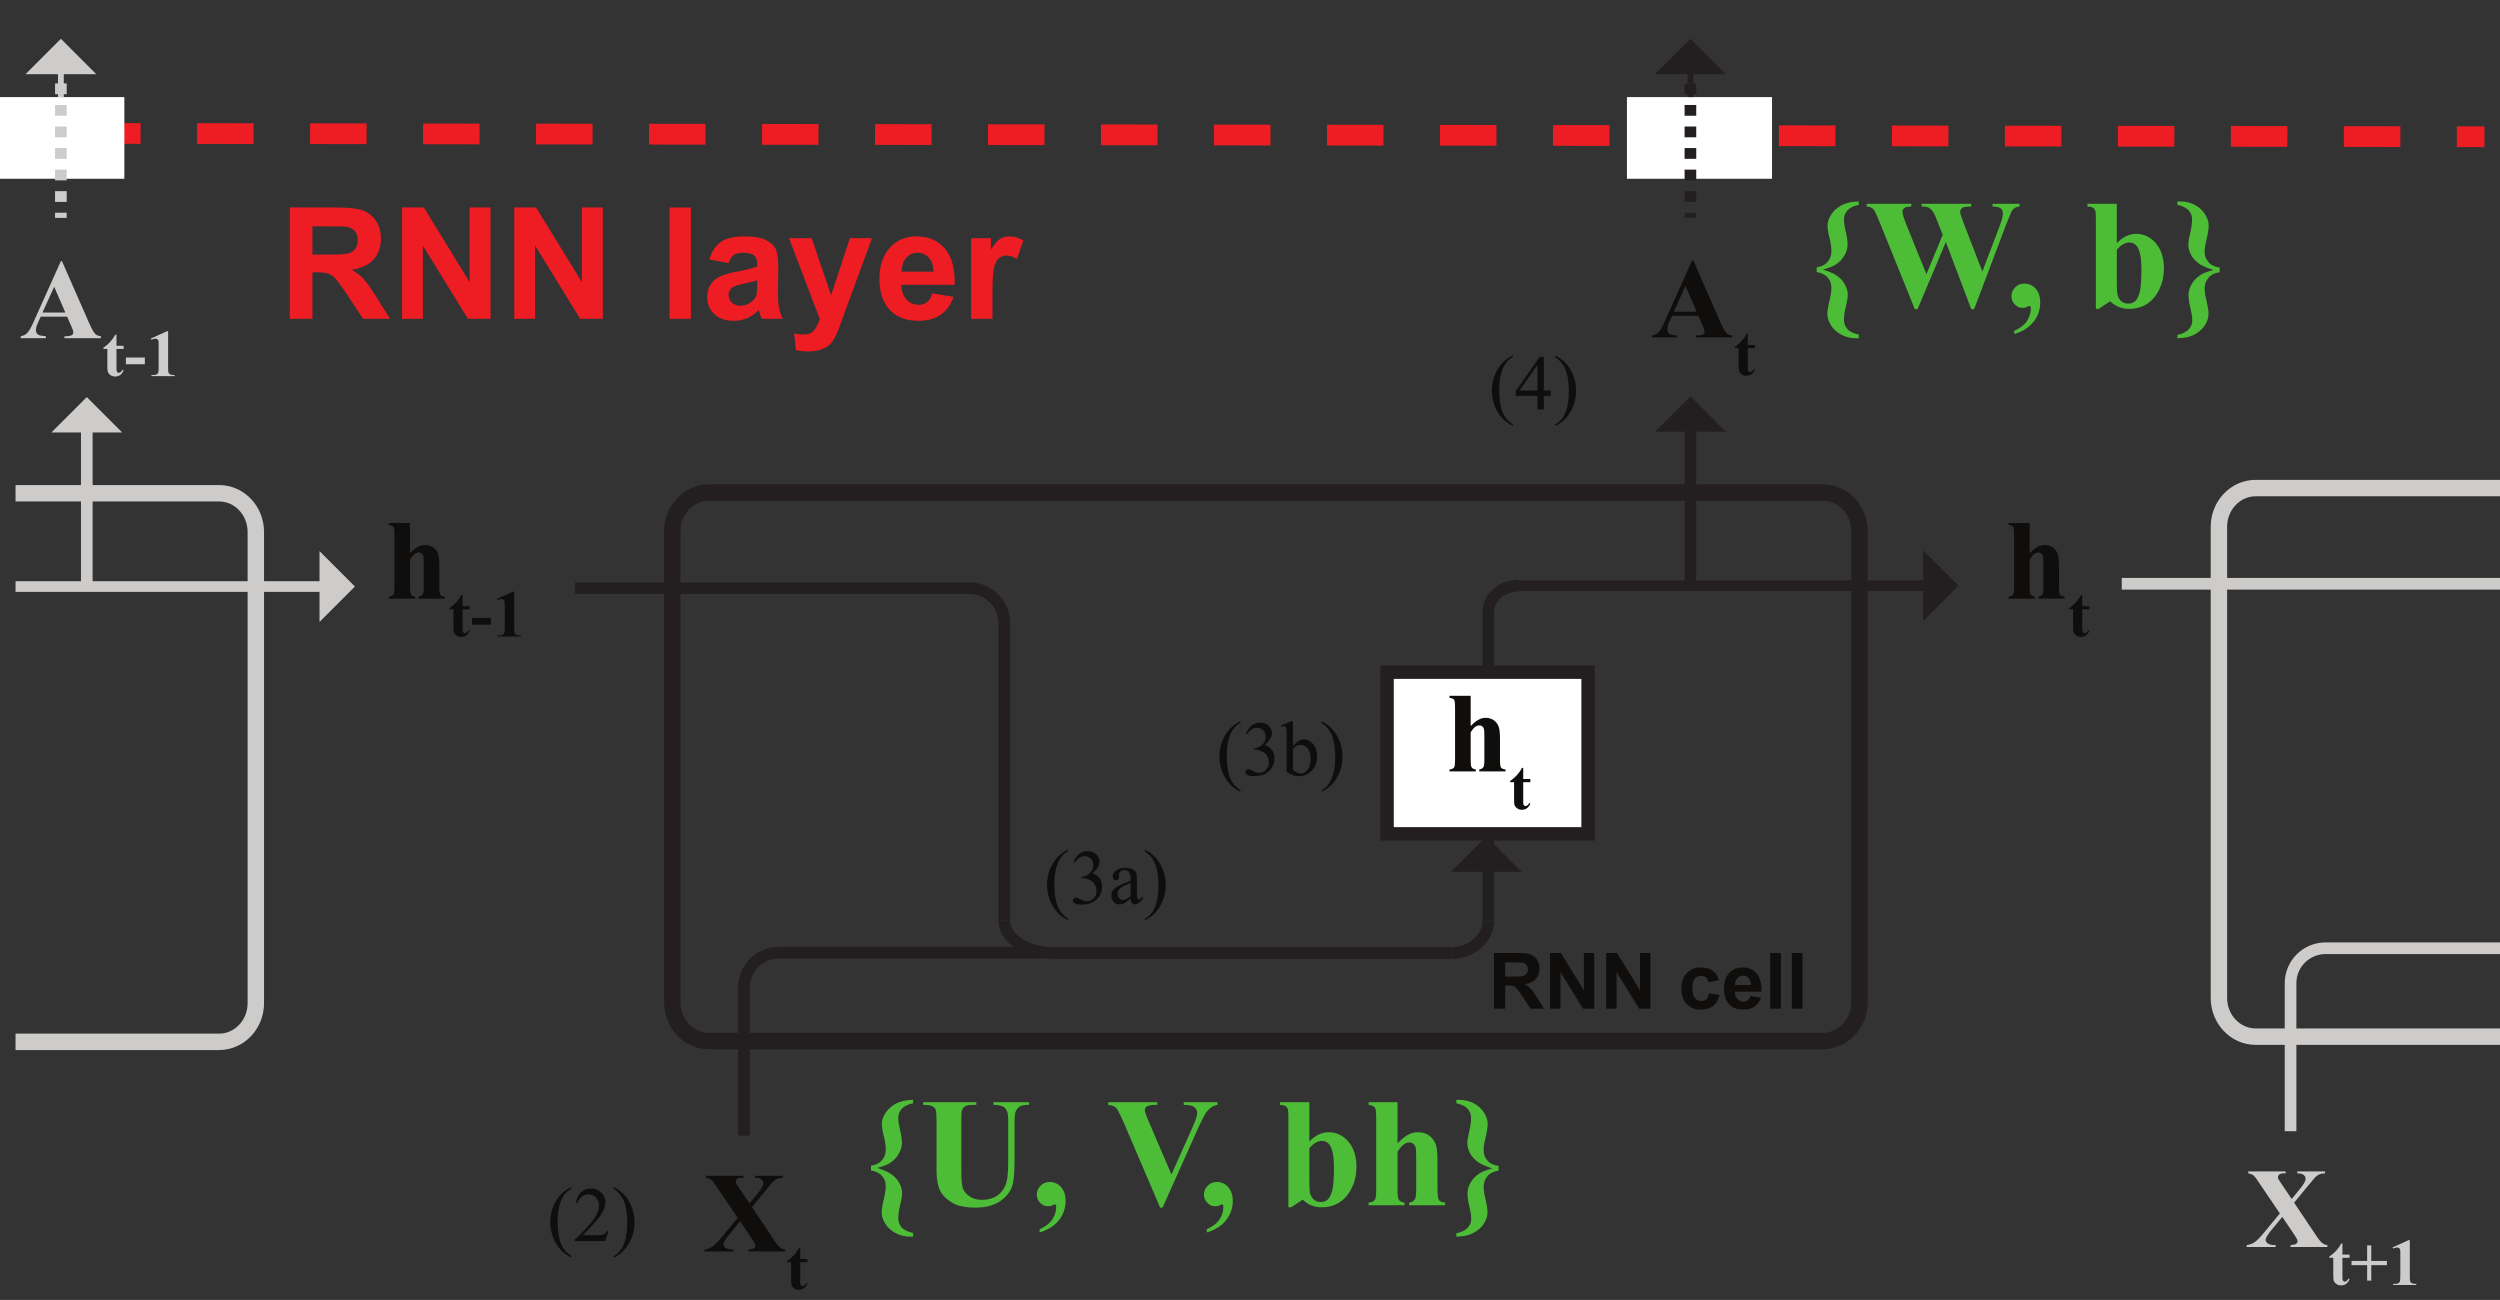 <?xml version="1.0" encoding="UTF-8"?>
<svg xmlns="http://www.w3.org/2000/svg" xmlns:xlink="http://www.w3.org/1999/xlink" width="482.5pt" height="250.89pt" viewBox="0 0 482.5 250.89" version="1.1">
<rect x="0" y="0" width="482.5" height="250.89" fill="#333333" stroke="none"/>
<defs>
<g>
<symbol overflow="visible" id="glyph0-0">
<path style="stroke:none;" d="M 14.062 0 L 14.062 -13.75 L 3.078 -13.75 L 3.078 0 Z M 3.438 -13.391 L 13.703 -13.391 L 13.703 -0.359 L 3.438 -0.359 Z M 3.438 -13.391 "/>
</symbol>
<symbol overflow="visible" id="glyph0-1">
<path style="stroke:none;" d="M 0.766 -14.594 L 0.766 -14.219 C 1.203 -14.141 1.5 -14.031 1.656 -13.844 C 1.781 -13.656 1.844 -13.172 1.844 -12.406 L 1.844 -2.172 C 1.844 -1.406 1.781 -0.953 1.672 -0.797 C 1.5 -0.547 1.188 -0.422 0.766 -0.375 L 0.766 0 L 5.859 0 L 5.859 -0.375 C 5.438 -0.438 5.141 -0.578 5.016 -0.844 C 4.906 -1.016 4.859 -1.453 4.859 -2.172 L 4.859 -7.562 C 5.172 -8.047 5.453 -8.406 5.734 -8.609 C 6 -8.797 6.297 -8.891 6.562 -8.891 C 6.75 -8.891 6.938 -8.828 7.078 -8.719 C 7.234 -8.609 7.344 -8.422 7.406 -8.234 C 7.484 -8.016 7.5 -7.484 7.5 -6.672 L 7.5 -2.172 C 7.5 -1.453 7.438 -0.984 7.297 -0.812 C 7.125 -0.578 6.859 -0.422 6.516 -0.375 L 6.516 0 L 11.594 0 L 11.594 -0.375 C 11.156 -0.422 10.875 -0.547 10.734 -0.719 C 10.578 -0.922 10.516 -1.406 10.516 -2.172 L 10.516 -6.094 C 10.516 -7.234 10.453 -8.047 10.297 -8.531 C 10.141 -9.016 9.859 -9.438 9.422 -9.812 C 8.953 -10.156 8.422 -10.344 7.781 -10.344 C 7.297 -10.344 6.812 -10.234 6.375 -9.984 C 5.922 -9.75 5.406 -9.328 4.859 -8.75 L 4.859 -14.594 Z M 0.766 -14.594 "/>
</symbol>
<symbol overflow="visible" id="glyph0-2">
<path style="stroke:none;" d="M 12.062 -11.875 C 12.797 -12.781 13.266 -13.328 13.438 -13.516 C 13.75 -13.766 14.016 -13.953 14.281 -14.062 C 14.547 -14.141 14.875 -14.219 15.297 -14.219 L 15.297 -14.594 L 9.938 -14.594 L 9.938 -14.219 C 10.391 -14.219 10.688 -14.172 10.906 -14.078 C 11.109 -13.969 11.266 -13.844 11.391 -13.688 C 11.5 -13.516 11.547 -13.328 11.547 -13.141 C 11.547 -12.734 11.156 -12.062 10.359 -11.094 L 8.859 -9.266 L 7.047 -11.969 L 6.297 -13.094 C 6.25 -13.203 6.219 -13.359 6.219 -13.516 C 6.219 -13.703 6.312 -13.875 6.469 -14.016 C 6.641 -14.141 6.938 -14.219 7.344 -14.219 L 7.703 -14.219 L 7.703 -14.594 L 0.484 -14.594 L 0.484 -14.219 C 0.812 -14.172 1.078 -14.078 1.25 -13.984 C 1.453 -13.875 1.625 -13.703 1.828 -13.469 C 1.906 -13.375 2.266 -12.875 2.859 -11.969 L 6.578 -6.484 L 3.672 -2.969 C 2.812 -1.906 2.156 -1.234 1.672 -0.906 C 1.297 -0.641 0.812 -0.469 0.172 -0.375 L 0.172 0 L 5.766 0 L 5.766 -0.375 C 5.297 -0.375 5 -0.391 4.844 -0.438 C 4.516 -0.531 4.25 -0.656 4.062 -0.844 C 3.922 -1.016 3.828 -1.203 3.828 -1.406 C 3.828 -1.719 4.156 -2.266 4.812 -3.109 L 7.047 -5.812 L 9.156 -2.688 C 9.562 -2.094 9.812 -1.672 9.922 -1.453 C 9.969 -1.359 9.984 -1.25 9.984 -1.125 C 9.984 -0.922 9.906 -0.766 9.75 -0.641 C 9.562 -0.5 9.219 -0.422 8.641 -0.375 L 8.641 0 L 15.75 0 L 15.75 -0.375 C 15.375 -0.422 15.047 -0.547 14.766 -0.766 C 14.469 -0.969 13.984 -1.578 13.328 -2.594 L 9.328 -8.562 Z M 12.062 -11.875 "/>
</symbol>
<symbol overflow="visible" id="glyph0-3">
<path style="stroke:none;" d="M 9.922 -2.328 C 10.125 -1.844 10.234 -1.578 10.25 -1.516 C 10.297 -1.391 10.312 -1.25 10.312 -1.125 C 10.312 -0.906 10.234 -0.719 10.078 -0.609 C 9.859 -0.469 9.453 -0.375 8.891 -0.375 L 8.609 -0.375 L 8.609 0 L 15.641 0 L 15.641 -0.375 C 15.203 -0.422 14.844 -0.547 14.609 -0.766 C 14.281 -1.062 13.875 -1.781 13.375 -2.922 L 8.125 -14.875 L 7.922 -14.875 L 2.703 -3.25 C 2.219 -2.141 1.797 -1.391 1.453 -1.031 C 1.125 -0.688 0.703 -0.469 0.172 -0.375 L 0.172 0 L 5.016 0 L 5.016 -0.375 C 4.266 -0.438 3.781 -0.531 3.594 -0.641 C 3.25 -0.844 3.109 -1.141 3.109 -1.547 C 3.109 -1.875 3.188 -2.266 3.391 -2.734 L 4.031 -4.156 L 9.125 -4.156 Z M 4.375 -4.953 L 6.625 -9.922 L 8.781 -4.953 Z M 4.375 -4.953 "/>
</symbol>
<symbol overflow="visible" id="glyph1-0">
<path style="stroke:none;" d="M 8.203 0 L 8.203 -8.016 L 1.797 -8.016 L 1.797 0 Z M 2 -7.812 L 7.984 -7.812 L 7.984 -0.203 L 2 -0.203 Z M 2 -7.812 "/>
</symbol>
<symbol overflow="visible" id="glyph1-1">
<path style="stroke:none;" d="M 2.547 -8.016 C 2.266 -7.5 1.953 -7.062 1.578 -6.641 C 1.203 -6.234 0.75 -5.844 0.234 -5.469 L 0.234 -5.25 L 1 -5.25 L 1 -2.078 C 1 -1.453 1.031 -1.062 1.062 -0.922 C 1.125 -0.672 1.297 -0.438 1.547 -0.234 C 1.812 -0.031 2.125 0.078 2.5 0.078 C 3.266 0.078 3.812 -0.328 4.141 -1.109 L 3.953 -1.25 C 3.719 -0.844 3.469 -0.641 3.188 -0.641 C 3.125 -0.641 3.047 -0.672 2.969 -0.734 C 2.891 -0.797 2.828 -0.875 2.812 -0.969 C 2.766 -1.062 2.766 -1.281 2.766 -1.625 L 2.766 -5.25 L 4.141 -5.25 L 4.141 -5.859 L 2.766 -5.859 L 2.766 -8.016 Z M 2.547 -8.016 "/>
</symbol>
<symbol overflow="visible" id="glyph1-2">
<path style="stroke:none;" d="M 3.969 -3.594 L 0.312 -3.594 L 0.312 -2.297 L 3.969 -2.297 Z M 3.969 -3.594 "/>
</symbol>
<symbol overflow="visible" id="glyph1-3">
<path style="stroke:none;" d="M 3.984 -8.672 L 0.844 -7.25 L 0.969 -7.031 C 1.266 -7.156 1.531 -7.234 1.75 -7.234 C 1.875 -7.234 1.984 -7.203 2.094 -7.125 C 2.188 -7.062 2.266 -6.984 2.312 -6.875 C 2.344 -6.766 2.359 -6.531 2.359 -6.125 L 2.359 -1.719 C 2.359 -1.188 2.328 -0.828 2.281 -0.688 C 2.219 -0.531 2.109 -0.422 1.969 -0.344 C 1.812 -0.25 1.547 -0.219 1.188 -0.219 L 0.969 -0.219 L 0.969 0 L 5.438 0 L 5.438 -0.219 L 5.25 -0.219 C 4.922 -0.219 4.688 -0.266 4.547 -0.359 C 4.391 -0.453 4.297 -0.562 4.25 -0.719 C 4.203 -0.859 4.188 -1.188 4.188 -1.719 L 4.188 -8.672 Z M 3.984 -8.672 "/>
</symbol>
<symbol overflow="visible" id="glyph1-4">
<path style="stroke:none;" d="M 0.25 -3.828 L 3.266 -3.828 L 3.266 -0.844 L 4.062 -0.844 L 4.062 -3.828 L 7.078 -3.828 L 7.078 -4.641 L 4.062 -4.641 L 4.062 -7.641 L 3.266 -7.641 L 3.266 -4.641 L 0.25 -4.641 Z M 0.25 -3.828 "/>
</symbol>
<symbol overflow="visible" id="glyph2-0">
<path style="stroke:none;" d="M 18.75 0 L 18.75 -18.75 L 3.75 -18.75 L 3.75 0 Z M 4.234 -18.266 L 18.266 -18.266 L 18.266 -0.484 L 4.234 -0.484 Z M 4.234 -18.266 "/>
</symbol>
<symbol overflow="visible" id="glyph2-1">
<path style="stroke:none;" d="M 6.547 0 L 6.547 -8.969 L 7.406 -8.969 C 8.438 -8.969 9.156 -8.875 9.594 -8.734 C 10.078 -8.578 10.5 -8.281 10.922 -7.828 C 11.344 -7.406 12.094 -6.359 13.234 -4.688 L 16.312 0 L 21.516 0 L 18.906 -4.203 C 17.844 -5.844 17.047 -7.016 16.438 -7.688 C 15.812 -8.344 15.062 -8.938 14.125 -9.484 C 15.984 -9.75 17.406 -10.406 18.359 -11.453 C 19.297 -12.516 19.766 -13.859 19.766 -15.453 C 19.766 -16.734 19.469 -17.844 18.844 -18.844 C 18.203 -19.828 17.375 -20.516 16.312 -20.906 C 15.297 -21.297 13.625 -21.484 11.312 -21.484 L 2.188 -21.484 L 2.188 0 Z M 6.547 -17.844 L 9.938 -17.844 C 11.672 -17.844 12.75 -17.812 13.078 -17.797 C 13.797 -17.672 14.344 -17.375 14.734 -16.922 C 15.125 -16.5 15.297 -15.906 15.297 -15.188 C 15.297 -14.516 15.156 -13.984 14.844 -13.562 C 14.578 -13.141 14.156 -12.844 13.656 -12.656 C 13.141 -12.484 11.812 -12.391 9.75 -12.391 L 6.547 -12.391 Z M 6.547 -17.844 "/>
</symbol>
<symbol overflow="visible" id="glyph2-2">
<path style="stroke:none;" d="M 6.203 0 L 6.203 -14.125 L 14.906 0 L 19.266 0 L 19.266 -21.484 L 15.234 -21.484 L 15.234 -7.078 L 6.391 -21.484 L 2.188 -21.484 L 2.188 0 Z M 6.203 0 "/>
</symbol>
<symbol overflow="visible" id="glyph2-3">
<path style="stroke:none;" d=""/>
</symbol>
<symbol overflow="visible" id="glyph2-4">
<path style="stroke:none;" d="M 6.266 0 L 6.266 -21.484 L 2.156 -21.484 L 2.156 0 Z M 6.266 0 "/>
</symbol>
<symbol overflow="visible" id="glyph2-5">
<path style="stroke:none;" d="M 6.203 -12.297 C 6.625 -12.594 7.203 -12.75 7.953 -12.75 C 9.031 -12.75 9.75 -12.562 10.141 -12.234 C 10.531 -11.906 10.734 -11.344 10.734 -10.531 L 10.734 -10.109 C 9.984 -9.812 8.672 -9.453 6.75 -9.094 C 5.312 -8.812 4.234 -8.516 3.484 -8.125 C 2.734 -7.766 2.125 -7.266 1.703 -6.562 C 1.297 -5.875 1.078 -5.094 1.078 -4.203 C 1.078 -2.875 1.531 -1.766 2.453 -0.906 C 3.391 -0.031 4.656 0.391 6.234 0.391 C 7.141 0.391 7.984 0.203 8.797 -0.125 C 9.594 -0.484 10.344 -0.984 11.047 -1.688 C 11.062 -1.594 11.125 -1.438 11.188 -1.203 C 11.344 -0.656 11.453 -0.266 11.578 0 L 15.656 0 C 15.297 -0.75 15.062 -1.438 14.938 -2.094 C 14.797 -2.734 14.734 -3.75 14.734 -5.094 L 14.797 -9.906 C 14.797 -11.703 14.609 -12.938 14.25 -13.594 C 13.859 -14.25 13.234 -14.812 12.328 -15.234 C 11.438 -15.688 10.078 -15.906 8.25 -15.906 C 6.203 -15.906 4.688 -15.547 3.656 -14.797 C 2.641 -14.062 1.922 -12.953 1.5 -11.438 L 5.219 -10.766 C 5.453 -11.484 5.812 -12.031 6.203 -12.297 Z M 10.734 -6.625 C 10.734 -5.641 10.688 -4.984 10.594 -4.625 C 10.406 -4.078 10.109 -3.625 9.594 -3.234 C 8.906 -2.766 8.219 -2.516 7.469 -2.516 C 6.812 -2.516 6.266 -2.734 5.812 -3.156 C 5.406 -3.562 5.188 -4.078 5.188 -4.656 C 5.188 -5.219 5.453 -5.703 6 -6.094 C 6.359 -6.328 7.078 -6.562 8.25 -6.812 C 9.391 -7.047 10.203 -7.266 10.734 -7.438 Z M 10.734 -6.625 "/>
</symbol>
<symbol overflow="visible" id="glyph2-6">
<path style="stroke:none;" d="M 6.125 0.031 C 5.844 0.906 5.516 1.625 5.047 2.188 C 4.594 2.766 3.875 3.031 2.906 3.031 C 2.406 3.031 1.828 2.969 1.172 2.844 L 1.531 6.062 C 2.281 6.203 3.062 6.297 3.875 6.297 C 4.656 6.297 5.344 6.203 5.969 6.062 C 6.594 5.875 7.109 5.641 7.562 5.375 C 7.984 5.062 8.344 4.688 8.672 4.203 C 9 3.719 9.359 3.031 9.719 2.125 L 10.703 -0.594 L 16.203 -15.562 L 11.938 -15.562 L 8.312 -4.531 L 4.562 -15.562 L 0.188 -15.562 Z M 6.125 0.031 "/>
</symbol>
<symbol overflow="visible" id="glyph2-7">
<path style="stroke:none;" d="M 10.172 -3.234 C 9.719 -2.875 9.188 -2.703 8.547 -2.703 C 7.594 -2.703 6.812 -3.031 6.188 -3.719 C 5.547 -4.406 5.219 -5.344 5.188 -6.562 L 15.484 -6.562 C 15.547 -9.719 14.906 -12.062 13.562 -13.594 C 12.234 -15.125 10.406 -15.906 8.094 -15.906 C 6.031 -15.906 4.312 -15.188 2.969 -13.703 C 1.625 -12.234 0.953 -10.234 0.953 -7.656 C 0.953 -5.484 1.469 -3.688 2.484 -2.281 C 3.812 -0.516 5.797 0.391 8.484 0.391 C 10.203 0.391 11.641 0 12.781 -0.781 C 13.922 -1.594 14.734 -2.734 15.266 -4.234 L 11.156 -4.922 C 10.953 -4.141 10.625 -3.562 10.172 -3.234 Z M 5.25 -9.094 C 5.25 -10.234 5.547 -11.094 6.125 -11.766 C 6.719 -12.422 7.438 -12.75 8.344 -12.75 C 9.188 -12.75 9.906 -12.453 10.469 -11.812 C 11.062 -11.188 11.375 -10.297 11.406 -9.094 Z M 5.25 -9.094 "/>
</symbol>
<symbol overflow="visible" id="glyph2-8">
<path style="stroke:none;" d="M 6.094 -4.797 C 6.094 -7.438 6.203 -9.188 6.422 -10.016 C 6.656 -10.828 6.984 -11.438 7.375 -11.734 C 7.766 -12.062 8.281 -12.203 8.844 -12.203 C 9.453 -12.203 10.078 -12 10.797 -11.547 L 12.062 -15.125 C 11.188 -15.625 10.297 -15.906 9.328 -15.906 C 8.672 -15.906 8.062 -15.75 7.562 -15.422 C 7.047 -15.094 6.453 -14.406 5.797 -13.344 L 5.797 -15.562 L 1.984 -15.562 L 1.984 0 L 6.094 0 Z M 6.094 -4.797 "/>
</symbol>
<symbol overflow="visible" id="glyph3-0">
<path style="stroke:none;" d="M 9.375 0 L 9.375 -9.375 L 1.875 -9.375 L 1.875 0 Z M 2.109 -9.141 L 9.141 -9.141 L 9.141 -0.234 L 2.109 -0.234 Z M 2.109 -9.141 "/>
</symbol>
<symbol overflow="visible" id="glyph3-1">
<path style="stroke:none;" d="M 3.266 0 L 3.266 -4.484 L 3.703 -4.484 C 4.219 -4.484 4.578 -4.438 4.797 -4.359 C 5.047 -4.297 5.25 -4.141 5.453 -3.922 C 5.672 -3.703 6.047 -3.188 6.609 -2.344 L 8.156 0 L 10.75 0 L 9.453 -2.094 C 8.922 -2.922 8.516 -3.516 8.219 -3.844 C 7.906 -4.172 7.531 -4.469 7.062 -4.734 C 8 -4.875 8.703 -5.203 9.188 -5.734 C 9.641 -6.25 9.891 -6.938 9.891 -7.719 C 9.891 -8.375 9.734 -8.922 9.422 -9.422 C 9.109 -9.922 8.688 -10.266 8.156 -10.453 C 7.656 -10.656 6.812 -10.734 5.656 -10.734 L 1.094 -10.734 L 1.094 0 Z M 3.266 -8.922 L 4.969 -8.922 C 5.828 -8.922 6.375 -8.906 6.547 -8.891 C 6.906 -8.828 7.172 -8.688 7.359 -8.453 C 7.562 -8.25 7.656 -7.953 7.656 -7.594 C 7.656 -7.266 7.578 -6.984 7.422 -6.781 C 7.297 -6.562 7.078 -6.422 6.828 -6.328 C 6.562 -6.234 5.906 -6.188 4.875 -6.188 L 3.266 -6.188 Z M 3.266 -8.922 "/>
</symbol>
<symbol overflow="visible" id="glyph3-2">
<path style="stroke:none;" d="M 3.109 0 L 3.109 -7.062 L 7.453 0 L 9.625 0 L 9.625 -10.734 L 7.625 -10.734 L 7.625 -3.547 L 3.188 -10.734 L 1.094 -10.734 L 1.094 0 Z M 3.109 0 "/>
</symbol>
<symbol overflow="visible" id="glyph3-3">
<path style="stroke:none;" d=""/>
</symbol>
<symbol overflow="visible" id="glyph3-4">
<path style="stroke:none;" d="M 6.656 -7.328 C 6.109 -7.734 5.344 -7.953 4.391 -7.953 C 3.234 -7.953 2.328 -7.594 1.656 -6.875 C 0.969 -6.172 0.625 -5.156 0.625 -3.875 C 0.625 -2.594 0.969 -1.609 1.656 -0.891 C 2.328 -0.172 3.219 0.188 4.359 0.188 C 5.375 0.188 6.172 -0.047 6.75 -0.516 C 7.344 -0.984 7.75 -1.688 7.969 -2.625 L 5.938 -2.969 C 5.828 -2.438 5.656 -2.047 5.422 -1.812 C 5.156 -1.594 4.844 -1.484 4.453 -1.484 C 3.938 -1.484 3.531 -1.688 3.203 -2.062 C 2.891 -2.438 2.75 -3.094 2.75 -4.016 C 2.75 -4.844 2.891 -5.438 3.203 -5.812 C 3.516 -6.156 3.922 -6.328 4.422 -6.328 C 4.812 -6.328 5.125 -6.219 5.375 -6.031 C 5.609 -5.812 5.766 -5.516 5.828 -5.109 L 7.859 -5.469 C 7.625 -6.312 7.219 -6.938 6.656 -7.328 Z M 6.656 -7.328 "/>
</symbol>
<symbol overflow="visible" id="glyph3-5">
<path style="stroke:none;" d="M 5.078 -1.625 C 4.859 -1.438 4.594 -1.344 4.281 -1.344 C 3.797 -1.344 3.406 -1.516 3.094 -1.859 C 2.781 -2.203 2.609 -2.672 2.594 -3.281 L 7.734 -3.281 C 7.766 -4.859 7.453 -6.031 6.781 -6.797 C 6.125 -7.562 5.203 -7.953 4.047 -7.953 C 3.016 -7.953 2.156 -7.594 1.484 -6.859 C 0.812 -6.125 0.484 -5.109 0.484 -3.828 C 0.484 -2.75 0.734 -1.844 1.25 -1.141 C 1.906 -0.25 2.891 0.188 4.25 0.188 C 5.094 0.188 5.812 0 6.391 -0.391 C 6.953 -0.797 7.359 -1.359 7.641 -2.109 L 5.578 -2.453 C 5.469 -2.062 5.312 -1.781 5.078 -1.625 Z M 2.625 -4.547 C 2.625 -5.109 2.781 -5.547 3.062 -5.875 C 3.359 -6.203 3.719 -6.375 4.172 -6.375 C 4.594 -6.375 4.953 -6.219 5.234 -5.906 C 5.531 -5.594 5.688 -5.141 5.703 -4.547 Z M 2.625 -4.547 "/>
</symbol>
<symbol overflow="visible" id="glyph3-6">
<path style="stroke:none;" d="M 3.141 0 L 3.141 -10.734 L 1.078 -10.734 L 1.078 0 Z M 3.141 0 "/>
</symbol>
<symbol overflow="visible" id="glyph4-0">
<path style="stroke:none;" d="M 9.578 0 L 9.578 -9.375 L 2.094 -9.375 L 2.094 0 Z M 2.344 -9.141 L 9.344 -9.141 L 9.344 -0.234 L 2.344 -0.234 Z M 2.344 -9.141 "/>
</symbol>
<symbol overflow="visible" id="glyph4-1">
<path style="stroke:none;" d="M 3.469 1.828 C 3.156 1.453 2.906 1.062 2.734 0.656 C 2.547 0.25 2.406 -0.281 2.266 -0.953 C 2.094 -1.812 2.031 -2.766 2.031 -3.797 C 2.031 -4.75 2.109 -5.688 2.312 -6.562 C 2.5 -7.438 2.797 -8.172 3.188 -8.75 C 3.562 -9.328 4.062 -9.781 4.672 -10.109 L 4.672 -10.422 C 3.469 -9.891 2.484 -9 1.734 -7.75 C 0.984 -6.5 0.609 -5.109 0.609 -3.609 C 0.609 -2.578 0.812 -1.578 1.188 -0.609 C 1.578 0.344 2.109 1.188 2.812 1.891 C 3.312 2.391 3.938 2.812 4.672 3.188 L 4.672 2.906 C 4.172 2.562 3.766 2.203 3.469 1.828 Z M 3.469 1.828 "/>
</symbol>
<symbol overflow="visible" id="glyph4-2">
<path style="stroke:none;" d="M 0.984 -7.922 C 1.5 -8.75 2.125 -9.156 2.891 -9.156 C 3.359 -9.156 3.75 -9 4.062 -8.688 C 4.375 -8.375 4.547 -7.969 4.547 -7.469 C 4.547 -7.078 4.453 -6.719 4.281 -6.406 C 4.109 -6.094 3.828 -5.812 3.438 -5.578 C 3.047 -5.359 2.656 -5.203 2.281 -5.156 L 2.281 -4.938 L 2.5 -4.938 C 2.891 -4.938 3.266 -4.859 3.625 -4.688 C 4 -4.547 4.297 -4.359 4.5 -4.172 C 4.656 -4.016 4.781 -3.812 4.922 -3.547 C 5.078 -3.188 5.172 -2.812 5.172 -2.422 C 5.172 -1.891 5 -1.422 4.625 -1.047 C 4.25 -0.656 3.812 -0.469 3.312 -0.469 C 3.109 -0.469 2.922 -0.5 2.734 -0.547 C 2.625 -0.562 2.422 -0.672 2.125 -0.828 C 1.828 -0.969 1.656 -1.062 1.562 -1.094 C 1.438 -1.141 1.312 -1.156 1.188 -1.156 C 1.016 -1.156 0.891 -1.094 0.781 -0.984 C 0.656 -0.891 0.594 -0.766 0.594 -0.609 C 0.594 -0.438 0.719 -0.25 0.953 -0.094 C 1.203 0.078 1.672 0.172 2.328 0.172 C 3.688 0.172 4.719 -0.234 5.438 -1.062 C 5.984 -1.688 6.25 -2.438 6.25 -3.297 C 6.25 -3.906 6.109 -4.422 5.797 -4.859 C 5.469 -5.312 5.016 -5.656 4.391 -5.891 C 5.312 -6.656 5.766 -7.406 5.766 -8.125 C 5.766 -8.562 5.594 -8.984 5.281 -9.359 C 4.844 -9.891 4.25 -10.141 3.438 -10.141 C 2.797 -10.141 2.25 -9.953 1.828 -9.594 C 1.391 -9.219 1.031 -8.719 0.75 -8.047 Z M 0.984 -7.922 "/>
</symbol>
<symbol overflow="visible" id="glyph4-3">
<path style="stroke:none;" d="M 4.484 -0.141 C 4.625 0.031 4.812 0.125 5.062 0.125 C 5.547 0.125 6.078 -0.25 6.625 -0.984 L 6.625 -1.391 C 6.328 -1.109 6.141 -0.938 6.031 -0.859 C 5.969 -0.828 5.906 -0.812 5.828 -0.812 C 5.766 -0.812 5.688 -0.844 5.641 -0.891 C 5.578 -0.938 5.531 -1.031 5.5 -1.172 C 5.484 -1.312 5.469 -1.703 5.469 -2.344 L 5.469 -4.625 C 5.469 -5.266 5.438 -5.703 5.344 -5.906 C 5.203 -6.219 5 -6.469 4.703 -6.609 C 4.312 -6.812 3.844 -6.922 3.234 -6.922 C 2.453 -6.922 1.859 -6.734 1.422 -6.391 C 0.984 -6.031 0.781 -5.656 0.781 -5.219 C 0.781 -5.016 0.844 -4.828 0.953 -4.703 C 1.062 -4.578 1.219 -4.516 1.391 -4.516 C 1.594 -4.516 1.734 -4.578 1.844 -4.688 C 1.969 -4.812 2.031 -5 2.031 -5.219 L 2.016 -5.641 C 2.016 -5.859 2.094 -6.047 2.297 -6.203 C 2.469 -6.375 2.719 -6.469 3.016 -6.469 C 3.422 -6.469 3.734 -6.344 3.938 -6.094 C 4.156 -5.844 4.266 -5.391 4.266 -4.719 L 4.266 -4.453 C 3.109 -4.031 2.281 -3.672 1.781 -3.391 C 1.297 -3.094 0.938 -2.781 0.75 -2.438 C 0.594 -2.203 0.531 -1.922 0.531 -1.594 C 0.531 -1.078 0.672 -0.656 0.969 -0.344 C 1.281 -0.031 1.672 0.141 2.109 0.141 C 2.422 0.141 2.703 0.078 2.969 -0.047 C 3.141 -0.141 3.562 -0.438 4.266 -0.969 C 4.266 -0.562 4.328 -0.297 4.484 -0.141 Z M 2.797 -0.719 C 2.5 -0.719 2.266 -0.844 2.062 -1.062 C 1.844 -1.312 1.734 -1.594 1.734 -1.938 C 1.734 -2.219 1.828 -2.469 2 -2.719 C 2.156 -2.938 2.438 -3.172 2.812 -3.391 C 3.047 -3.516 3.531 -3.703 4.266 -4 L 4.266 -1.453 C 3.641 -0.953 3.172 -0.719 2.797 -0.719 Z M 2.797 -0.719 "/>
</symbol>
<symbol overflow="visible" id="glyph4-4">
<path style="stroke:none;" d="M 1.531 -9.031 C 1.844 -8.656 2.078 -8.266 2.266 -7.859 C 2.438 -7.453 2.609 -6.938 2.734 -6.25 C 2.891 -5.391 2.969 -4.438 2.969 -3.406 C 2.969 -2.438 2.875 -1.531 2.688 -0.641 C 2.5 0.234 2.203 0.969 1.812 1.547 C 1.422 2.109 0.938 2.578 0.328 2.906 L 0.328 3.188 C 1.547 2.656 2.516 1.766 3.25 0.531 C 4 -0.734 4.375 -2.109 4.375 -3.609 C 4.375 -4.672 4.188 -5.656 3.812 -6.609 C 3.422 -7.578 2.875 -8.422 2.188 -9.141 C 1.688 -9.625 1.078 -10.062 0.328 -10.422 L 0.328 -10.109 C 0.828 -9.766 1.234 -9.406 1.531 -9.031 Z M 1.531 -9.031 "/>
</symbol>
<symbol overflow="visible" id="glyph4-5">
<path style="stroke:none;" d="M 2.312 -10.422 L 1.984 -10.422 L -0.047 -9.594 L 0.062 -9.328 C 0.266 -9.406 0.438 -9.453 0.562 -9.453 C 0.688 -9.453 0.797 -9.422 0.875 -9.344 C 0.938 -9.281 1 -9.172 1.031 -9 C 1.078 -8.812 1.094 -8.359 1.094 -7.594 L 1.094 -0.656 C 1.516 -0.375 1.922 -0.172 2.328 -0.016 C 2.734 0.125 3.141 0.188 3.531 0.188 C 4.344 0.188 5.109 -0.125 5.797 -0.734 C 6.578 -1.469 6.969 -2.438 6.969 -3.609 C 6.969 -4.641 6.719 -5.438 6.203 -6.031 C 5.703 -6.609 5.094 -6.922 4.406 -6.922 C 3.656 -6.922 2.953 -6.469 2.312 -5.547 Z M 3.062 -5.672 C 3.312 -5.812 3.562 -5.859 3.844 -5.859 C 4.312 -5.859 4.75 -5.641 5.141 -5.172 C 5.516 -4.703 5.719 -4.047 5.719 -3.188 C 5.719 -2.266 5.516 -1.562 5.141 -1.078 C 4.75 -0.578 4.344 -0.344 3.906 -0.344 C 3.609 -0.344 3.344 -0.406 3.094 -0.531 C 2.812 -0.656 2.562 -0.844 2.312 -1.078 L 2.312 -5.078 C 2.609 -5.375 2.859 -5.562 3.062 -5.672 Z M 3.062 -5.672 "/>
</symbol>
<symbol overflow="visible" id="glyph4-6">
<path style="stroke:none;" d="M 5.641 -3.656 L 5.641 -10.141 L 4.828 -10.141 L 0.234 -3.562 L 0.234 -2.625 L 4.422 -2.625 L 4.422 0 L 5.641 0 L 5.641 -2.625 L 6.969 -2.625 L 6.969 -3.656 Z M 0.953 -3.656 L 4.422 -8.594 L 4.422 -3.656 Z M 0.953 -3.656 "/>
</symbol>
<symbol overflow="visible" id="glyph4-7">
<path style="stroke:none;" d="M 6.578 -1.938 C 6.469 -1.703 6.312 -1.547 6.141 -1.422 C 5.969 -1.312 5.797 -1.234 5.578 -1.188 C 5.359 -1.141 5 -1.125 4.469 -1.125 L 1.906 -1.125 C 2.188 -1.375 2.938 -2.172 4.156 -3.516 C 4.969 -4.391 5.547 -5.234 5.922 -6.016 C 6.156 -6.531 6.266 -7.016 6.266 -7.531 C 6.266 -8.234 6 -8.844 5.453 -9.359 C 4.922 -9.891 4.25 -10.141 3.438 -10.141 C 2.688 -10.141 2.062 -9.906 1.547 -9.422 C 1.031 -8.938 0.719 -8.25 0.594 -7.344 L 0.875 -7.344 C 1.047 -7.891 1.344 -8.312 1.719 -8.594 C 2.109 -8.875 2.562 -9.016 3.047 -9.016 C 3.578 -9.016 4.047 -8.812 4.422 -8.406 C 4.812 -8 5.016 -7.484 5.016 -6.859 C 5.016 -6.031 4.672 -5.109 3.953 -4.125 C 3.25 -3.141 2.047 -1.844 0.312 -0.266 L 0.312 0 L 6.188 0 L 6.875 -1.938 Z M 6.578 -1.938 "/>
</symbol>
<symbol overflow="visible" id="glyph5-0">
<path style="stroke:none;" d="M 19.172 0 L 19.172 -18.75 L 4.203 -18.75 L 4.203 0 Z M 4.688 -18.266 L 18.688 -18.266 L 18.688 -0.484 L 4.688 -0.484 Z M 4.688 -18.266 "/>
</symbol>
<symbol overflow="visible" id="glyph5-1">
<path style="stroke:none;" d="M 8.438 -20.062 C 7.734 -19.891 7.109 -19.594 6.547 -19.172 C 5.969 -18.781 5.484 -18.234 5.094 -17.578 C 4.703 -16.922 4.531 -16.297 4.531 -15.656 C 4.531 -15.062 4.688 -14.156 4.984 -13.016 C 5.188 -12.188 5.281 -11.438 5.281 -10.766 C 5.281 -9.953 5.047 -9.266 4.562 -8.703 C 4.078 -8.125 3.359 -7.766 2.438 -7.625 L 2.438 -6.719 C 3.359 -6.562 4.078 -6.203 4.562 -5.672 C 5.047 -5.125 5.281 -4.469 5.281 -3.688 C 5.281 -3 5.156 -2.25 4.953 -1.344 C 4.656 -0.188 4.5 0.719 4.5 1.406 C 4.5 2.094 4.734 2.812 5.188 3.562 C 5.641 4.297 6.297 4.891 7.203 5.375 C 8.094 5.844 9.062 6.062 10.047 6.062 L 10.562 6.062 L 10.562 5.344 C 9.547 5.125 8.812 4.797 8.375 4.297 C 7.922 3.781 7.703 3.188 7.703 2.484 C 7.703 1.766 7.828 0.938 8.062 -0.062 C 8.312 -1.016 8.438 -1.797 8.438 -2.406 C 8.438 -3 8.25 -3.625 7.891 -4.312 C 7.531 -4.984 6.984 -5.578 6.266 -6.062 C 5.734 -6.453 4.828 -6.812 3.625 -7.203 C 4.766 -7.5 5.578 -7.828 6.094 -8.156 C 6.844 -8.641 7.406 -9.234 7.797 -9.938 C 8.188 -10.625 8.406 -11.281 8.406 -11.938 C 8.406 -12.656 8.281 -13.531 8.062 -14.484 C 7.828 -15.453 7.703 -16.266 7.703 -16.922 C 7.703 -17.578 7.953 -18.156 8.406 -18.656 C 8.875 -19.141 9.594 -19.5 10.562 -19.688 L 10.562 -20.344 C 9.656 -20.312 8.938 -20.219 8.438 -20.062 Z M 8.438 -20.062 "/>
</symbol>
<symbol overflow="visible" id="glyph5-2">
<path style="stroke:none;" d="M 0.688 -19.375 C 1.531 -19.375 2.094 -19.312 2.438 -19.141 C 2.734 -18.984 2.938 -18.75 3.094 -18.484 C 3.203 -18.188 3.266 -17.453 3.266 -16.312 L 3.266 -6.594 C 3.266 -4.922 3.547 -3.625 4.047 -2.641 C 4.594 -1.688 5.484 -0.875 6.781 -0.234 C 7.703 0.203 9.031 0.453 10.734 0.453 C 12.812 0.453 14.438 0 15.625 -0.844 C 16.797 -1.703 17.547 -2.672 17.875 -3.719 C 18.188 -4.734 18.328 -6.422 18.328 -8.766 L 18.328 -16.312 C 18.328 -17.125 18.391 -17.703 18.516 -18.031 C 18.688 -18.484 18.953 -18.812 19.312 -19.047 C 19.688 -19.266 20.156 -19.375 20.703 -19.375 L 21.125 -19.375 L 21.125 -19.891 L 14.25 -19.891 L 14.25 -19.375 C 15.062 -19.375 15.688 -19.266 16.109 -19.047 C 16.406 -18.906 16.625 -18.625 16.828 -18.234 C 17.016 -17.844 17.094 -17.219 17.094 -16.312 L 17.094 -8.219 C 17.094 -6.125 16.922 -4.625 16.531 -3.781 C 16.172 -2.938 15.594 -2.25 14.844 -1.766 C 14.062 -1.297 13.172 -1.047 12.094 -1.047 C 11.156 -1.047 10.375 -1.234 9.781 -1.625 C 9.156 -2.016 8.703 -2.484 8.438 -3.062 C 8.156 -3.625 8.047 -4.797 8.047 -6.594 L 8.047 -16.312 C 8.047 -17.453 8.094 -18.188 8.219 -18.453 C 8.344 -18.75 8.547 -18.953 8.844 -19.141 C 9.125 -19.297 9.656 -19.375 10.438 -19.375 L 10.953 -19.375 L 10.953 -19.891 L 0.688 -19.891 Z M 0.688 -19.375 "/>
</symbol>
<symbol overflow="visible" id="glyph5-3">
<path style="stroke:none;" d="M 5.25 2.844 C 6.094 1.766 6.516 0.547 6.516 -0.844 C 6.516 -1.984 6.203 -2.875 5.609 -3.547 C 5.016 -4.172 4.297 -4.5 3.453 -4.5 C 2.766 -4.5 2.188 -4.266 1.688 -3.781 C 1.203 -3.266 0.953 -2.734 0.953 -2.062 C 0.953 -1.469 1.172 -0.938 1.594 -0.484 C 2.016 -0.031 2.516 0.188 3.094 0.188 C 3.516 0.188 3.875 0.094 4.141 -0.062 C 4.266 -0.156 4.344 -0.188 4.406 -0.188 C 4.469 -0.188 4.531 -0.125 4.625 -0.062 C 4.688 0.031 4.703 0.156 4.703 0.328 C 4.703 1.141 4.469 1.953 3.953 2.734 C 3.453 3.484 2.609 4.141 1.5 4.625 L 1.5 5.25 C 3.156 4.734 4.406 3.953 5.25 2.844 Z M 5.25 2.844 "/>
</symbol>
<symbol overflow="visible" id="glyph5-4">
<path style="stroke:none;" d=""/>
</symbol>
<symbol overflow="visible" id="glyph5-5">
<path style="stroke:none;" d="M 14.844 -19.891 L 14.844 -19.375 C 15.547 -19.375 16.109 -19.297 16.531 -19.141 C 16.828 -19.016 17.047 -18.844 17.188 -18.594 C 17.375 -18.391 17.438 -18.125 17.438 -17.812 C 17.438 -17.578 17.375 -17.25 17.281 -16.891 C 17.156 -16.531 16.891 -15.812 16.406 -14.734 L 12.484 -5.938 L 8.25 -15.812 C 7.797 -16.859 7.531 -17.516 7.469 -17.766 C 7.375 -18 7.344 -18.203 7.344 -18.391 C 7.344 -18.688 7.469 -18.906 7.688 -19.047 C 8.016 -19.266 8.578 -19.375 9.453 -19.375 L 9.75 -19.375 L 9.75 -19.891 L 0.266 -19.891 L 0.266 -19.375 C 1.047 -19.297 1.594 -19.078 1.859 -18.75 C 2.125 -18.422 2.703 -17.281 3.516 -15.391 L 10.297 0.453 L 10.766 0.453 L 17.578 -14.766 C 18.391 -16.562 18.984 -17.734 19.406 -18.203 C 19.984 -18.875 20.609 -19.266 21.359 -19.375 L 21.359 -19.891 Z M 14.844 -19.891 "/>
</symbol>
<symbol overflow="visible" id="glyph5-6">
<path style="stroke:none;" d="M 0.625 -19.891 L 0.625 -19.375 C 1.141 -19.344 1.469 -19.297 1.688 -19.141 C 1.891 -19.016 2.047 -18.812 2.156 -18.547 C 2.219 -18.328 2.25 -17.844 2.25 -17.047 L 2.25 0.391 L 2.766 0.391 L 5.016 -1.078 C 5.578 -0.562 6.125 -0.188 6.719 0.031 C 7.297 0.266 7.953 0.391 8.703 0.391 C 9.953 0.391 11.094 0.062 12.125 -0.562 C 13.109 -1.203 13.891 -2.125 14.484 -3.359 C 15.094 -4.562 15.391 -5.938 15.391 -7.406 C 15.391 -8.734 15.156 -9.906 14.703 -10.922 C 14.219 -11.938 13.562 -12.719 12.75 -13.266 C 11.906 -13.828 11.016 -14.094 10.078 -14.094 C 8.703 -14.094 7.438 -13.5 6.297 -12.297 L 6.297 -19.891 Z M 8.703 -12.422 C 9.359 -12.422 9.875 -12.156 10.266 -11.578 C 10.766 -10.797 11.047 -9.359 11.047 -7.266 C 11.047 -5.062 10.922 -3.562 10.688 -2.734 C 10.438 -1.891 10.141 -1.344 9.781 -1.047 C 9.422 -0.781 9 -0.625 8.516 -0.625 C 7.922 -0.625 7.469 -0.812 7.078 -1.172 C 6.719 -1.531 6.484 -1.984 6.391 -2.547 C 6.328 -2.906 6.297 -3.688 6.297 -4.922 L 6.297 -11.016 C 7.078 -11.938 7.891 -12.422 8.703 -12.422 Z M 8.703 -12.422 "/>
</symbol>
<symbol overflow="visible" id="glyph5-7">
<path style="stroke:none;" d="M 1.047 -19.891 L 1.047 -19.375 C 1.656 -19.297 2.047 -19.141 2.25 -18.875 C 2.438 -18.625 2.516 -17.969 2.516 -16.922 L 2.516 -2.969 C 2.516 -1.922 2.438 -1.297 2.281 -1.078 C 2.047 -0.75 1.625 -0.562 1.047 -0.516 L 1.047 0 L 7.984 0 L 7.984 -0.516 C 7.406 -0.594 7.016 -0.781 6.844 -1.141 C 6.688 -1.375 6.625 -1.984 6.625 -2.969 L 6.625 -10.312 C 7.047 -10.984 7.438 -11.453 7.828 -11.734 C 8.188 -12 8.578 -12.125 8.938 -12.125 C 9.203 -12.125 9.453 -12.031 9.656 -11.875 C 9.875 -11.734 10.016 -11.484 10.109 -11.219 C 10.203 -10.922 10.234 -10.203 10.234 -9.094 L 10.234 -2.969 C 10.234 -1.984 10.141 -1.344 9.953 -1.109 C 9.719 -0.781 9.359 -0.562 8.875 -0.516 L 8.875 0 L 15.812 0 L 15.812 -0.516 C 15.203 -0.562 14.812 -0.75 14.641 -0.984 C 14.438 -1.266 14.344 -1.922 14.344 -2.969 L 14.344 -8.312 C 14.344 -9.875 14.25 -10.984 14.047 -11.641 C 13.828 -12.297 13.438 -12.875 12.844 -13.375 C 12.203 -13.859 11.484 -14.094 10.625 -14.094 C 9.953 -14.094 9.297 -13.953 8.703 -13.625 C 8.062 -13.297 7.375 -12.719 6.625 -11.938 L 6.625 -19.891 Z M 1.047 -19.891 "/>
</symbol>
<symbol overflow="visible" id="glyph5-8">
<path style="stroke:none;" d="M 3.422 5.797 C 4.109 5.609 4.734 5.312 5.312 4.891 C 5.906 4.469 6.391 3.953 6.75 3.297 C 7.141 2.641 7.312 2.016 7.312 1.344 C 7.312 0.75 7.172 -0.125 6.906 -1.297 C 6.688 -2.125 6.562 -2.875 6.562 -3.547 C 6.562 -4.344 6.812 -5.047 7.297 -5.609 C 7.766 -6.188 8.484 -6.547 9.453 -6.688 L 9.453 -7.594 C 8.484 -7.734 7.766 -8.062 7.297 -8.641 C 6.812 -9.188 6.562 -9.844 6.562 -10.625 C 6.562 -11.281 6.688 -12.062 6.906 -12.938 C 7.203 -14.094 7.344 -15.031 7.344 -15.688 C 7.344 -16.406 7.109 -17.125 6.656 -17.844 C 6.203 -18.594 5.547 -19.203 4.656 -19.688 C 3.75 -20.125 2.797 -20.375 1.797 -20.344 L 1.297 -20.344 L 1.297 -19.688 C 2.312 -19.469 3.031 -19.109 3.484 -18.625 C 3.938 -18.125 4.141 -17.516 4.141 -16.828 C 4.141 -16.109 4.016 -15.266 3.781 -14.281 C 3.547 -13.297 3.422 -12.516 3.422 -11.938 C 3.422 -11.344 3.594 -10.688 3.953 -10.016 C 4.312 -9.328 4.859 -8.766 5.609 -8.25 C 6.156 -7.891 7.047 -7.5 8.25 -7.109 C 7.109 -6.812 6.266 -6.484 5.766 -6.156 C 5.016 -5.672 4.438 -5.062 4.047 -4.375 C 3.656 -3.688 3.453 -3 3.453 -2.344 C 3.453 -1.625 3.562 -0.75 3.812 0.203 C 4.047 1.203 4.172 1.984 4.172 2.641 C 4.172 3.297 3.938 3.875 3.453 4.375 C 3 4.859 2.25 5.219 1.297 5.406 L 1.297 6.062 C 2.188 6.031 2.906 5.938 3.422 5.797 Z M 3.422 5.797 "/>
</symbol>
<symbol overflow="visible" id="glyph5-9">
<path style="stroke:none;" d="M 24.562 -19.891 L 24.562 -19.375 C 25.344 -19.344 25.891 -19.234 26.156 -18.984 C 26.438 -18.781 26.547 -18.453 26.547 -18.062 C 26.547 -17.766 26.516 -17.453 26.438 -17.156 C 26.375 -16.828 26.156 -16.234 25.828 -15.328 L 22.594 -6.812 L 18.953 -16.234 C 18.547 -17.406 18.297 -18.094 18.297 -18.297 C 18.297 -18.516 18.359 -18.719 18.484 -18.875 C 18.594 -19.016 18.75 -19.141 18.953 -19.234 C 19.266 -19.312 19.734 -19.375 20.438 -19.375 L 20.438 -19.891 L 10.859 -19.891 L 10.859 -19.375 C 11.484 -19.375 11.938 -19.297 12.266 -19.141 C 12.562 -18.953 12.875 -18.688 13.109 -18.297 C 13.344 -17.906 13.703 -17.125 14.125 -15.984 L 14.938 -13.922 L 11.797 -6.297 L 7.891 -15.953 C 7.406 -17.156 7.172 -17.969 7.172 -18.328 C 7.172 -18.625 7.297 -18.875 7.5 -19.047 C 7.734 -19.266 8.188 -19.344 8.875 -19.375 L 8.875 -19.891 L 0.266 -19.891 L 0.266 -19.375 C 0.906 -19.312 1.344 -19.109 1.625 -18.781 C 1.891 -18.422 2.344 -17.438 3 -15.781 L 9.562 0.453 L 10.078 0.453 L 15.547 -12.516 L 20.453 0.453 L 21 0.453 L 27.203 -15.953 C 27.781 -17.375 28.078 -18.125 28.141 -18.234 C 28.312 -18.594 28.562 -18.875 28.797 -19.047 C 29.062 -19.234 29.375 -19.344 29.766 -19.375 L 29.766 -19.891 Z M 24.562 -19.891 "/>
</symbol>
</g>
<clipPath id="clip1">
  <path d="M 0 0 L 482.5 0 L 482.5 83 L 0 83 Z M 0 0 "/>
</clipPath>
<clipPath id="clip2">
  <path d="M 417 0 L 482.5 0 L 482.5 83 L 417 83 Z M 417 0 "/>
</clipPath>
<clipPath id="clip3">
  <path d="M 111 103.398 L 216.328 103.398 L 216.328 177.648 L 111 177.648 Z M 111 103.398 "/>
</clipPath>
<clipPath id="clip4">
  <path d="M 121.078 173.738 L 201.375 173.738 L 201.375 219.176 L 121.078 219.176 Z M 121.078 173.738 "/>
</clipPath>
<clipPath id="clip5">
  <path d="M 409.5 82.262 L 482.5 82.262 L 482.5 245 L 409.5 245 Z M 409.5 82.262 "/>
</clipPath>
<clipPath id="clip6">
  <path d="M 409.5 102.547 L 482.5 102.547 L 482.5 176.797 L 409.5 176.797 Z M 409.5 102.547 "/>
</clipPath>
<clipPath id="clip7">
  <path d="M 419.578 172.891 L 482.5 172.891 L 482.5 218.324 L 419.578 218.324 Z M 419.578 172.891 "/>
</clipPath>
<clipPath id="clip8">
  <path d="M 3 50 L 73 50 L 73 224 L 3 224 Z M 3 50 "/>
</clipPath>
<clipPath id="clip9">
  <path d="M 3 112 L 64 112 L 64 115 L 3 115 Z M 3 112 "/>
</clipPath>
</defs>
<g id="surface1">
<path style="fill:none;stroke-width:40;stroke-linecap:butt;stroke-linejoin:miter;stroke:rgb(92.981%,11.472%,14.037%);stroke-opacity:1;stroke-miterlimit:10;" d="M 0 2251.673 L 53.281 2251.595 " transform="matrix(0.1,0,0,-0.1,0,250.89)"/>
<g clip-path="url(#clip1)" clip-rule="nonzero">
<path style="fill:none;stroke-width:40;stroke-linecap:butt;stroke-linejoin:miter;stroke:rgb(92.981%,11.472%,14.037%);stroke-opacity:1;stroke-dasharray:109.033,109.033;stroke-miterlimit:10;" d="M 162.344 2251.439 L 4687.188 2245.15 " transform="matrix(0.1,0,0,-0.1,0,250.89)"/>
</g>
<g clip-path="url(#clip2)" clip-rule="nonzero">
<path style="fill:none;stroke-width:40;stroke-linecap:butt;stroke-linejoin:miter;stroke:rgb(92.981%,11.472%,14.037%);stroke-opacity:1;stroke-miterlimit:10;" d="M 4741.719 2245.072 L 4795 2244.994 " transform="matrix(0.1,0,0,-0.1,0,250.89)"/>
</g>
<path style=" stroke:none;fill-rule:nonzero;fill:rgb(100%,100%,100%);fill-opacity:1;" d="M 342 34.5 L 314 34.5 L 314 18.738 L 342 18.738 L 342 34.5 "/>
<path style="fill:none;stroke-width:31.697;stroke-linecap:butt;stroke-linejoin:miter;stroke:rgb(13.73%,12.16%,12.549%);stroke-opacity:1;stroke-miterlimit:10;" d="M 3588.75 574.369 C 3588.75 533.119 3556.992 499.642 3517.852 499.642 L 1368.398 499.642 C 1329.258 499.642 1297.5 533.119 1297.5 574.369 L 1297.5 1483.666 C 1297.5 1524.916 1329.258 1558.392 1368.398 1558.392 L 3517.852 1558.392 C 3556.992 1558.392 3588.75 1524.916 3588.75 1483.666 Z M 3588.75 574.369 " transform="matrix(0.1,0,0,-0.1,0,250.89)"/>
<g clip-path="url(#clip3)" clip-rule="nonzero">
<path style="fill:none;stroke-width:22.5;stroke-linecap:butt;stroke-linejoin:miter;stroke:rgb(13.73%,12.16%,12.549%);stroke-opacity:1;stroke-miterlimit:10;" d="M 1938.281 728.666 C 1938.281 691.4 1908.086 661.166 1870.781 661.166 L 1015.781 661.166 C 978.516 661.166 948.32 691.4 948.32 728.666 L 948.32 1306.166 C 948.32 1343.431 978.516 1373.666 1015.781 1373.666 L 1870.781 1373.666 C 1908.086 1373.666 1938.281 1343.431 1938.281 1306.166 Z M 1938.281 728.666 " transform="matrix(0.1,0,0,-0.1,0,250.89)"/>
</g>
<path style="fill:none;stroke-width:22.5;stroke-linecap:butt;stroke-linejoin:miter;stroke:rgb(13.73%,12.16%,12.549%);stroke-opacity:1;stroke-miterlimit:10;" d="M 1938.281 732.416 C 1938.281 697.728 1980.859 669.642 2033.438 669.642 " transform="matrix(0.1,0,0,-0.1,0,250.89)"/>
<path style="fill:none;stroke-width:22.5;stroke-linecap:butt;stroke-linejoin:miter;stroke:rgb(13.73%,12.16%,12.549%);stroke-opacity:1;stroke-miterlimit:10;" d="M 2033.438 669.642 L 2801.25 669.642 " transform="matrix(0.1,0,0,-0.1,0,250.89)"/>
<path style="fill:none;stroke-width:22.5;stroke-linecap:butt;stroke-linejoin:miter;stroke:rgb(13.73%,12.16%,12.549%);stroke-opacity:1;stroke-miterlimit:10;" d="M 2872.344 732.416 C 2872.344 697.728 2840.547 669.642 2801.25 669.642 " transform="matrix(0.1,0,0,-0.1,0,250.89)"/>
<path style="fill:none;stroke-width:22.5;stroke-linecap:butt;stroke-linejoin:miter;stroke:rgb(13.73%,12.16%,12.549%);stroke-opacity:1;stroke-miterlimit:10;" d="M 2872.344 732.416 L 2872.344 1327.767 " transform="matrix(0.1,0,0,-0.1,0,250.89)"/>
<path style="fill:none;stroke-width:22.5;stroke-linecap:butt;stroke-linejoin:miter;stroke:rgb(13.73%,12.16%,12.549%);stroke-opacity:1;stroke-miterlimit:10;" d="M 2872.344 1327.767 C 2872.344 1355.736 2898.438 1378.392 2930.625 1378.392 " transform="matrix(0.1,0,0,-0.1,0,250.89)"/>
<path style="fill:none;stroke-width:20.576;stroke-linecap:butt;stroke-linejoin:miter;stroke:rgb(13.73%,12.16%,12.549%);stroke-opacity:1;stroke-miterlimit:10;" d="M 2930.625 1378.392 L 3716.25 1378.392 " transform="matrix(0.1,0,0,-0.1,0,250.89)"/>
<path style="fill:none;stroke-width:11.25;stroke-linecap:butt;stroke-linejoin:miter;stroke:rgb(13.73%,12.16%,12.549%);stroke-opacity:1;stroke-miterlimit:10;" d="M 2868.75 782.142 L 2868.75 835.462 " transform="matrix(0.1,0,0,-0.1,0,250.89)"/>
<path style=" stroke:none;fill-rule:nonzero;fill:rgb(13.73%,12.16%,12.549%);fill-opacity:1;" d="M 280.039 168.258 L 293.711 168.258 L 286.875 161.426 Z M 280.039 168.258 "/>
<path style=" stroke:none;fill-rule:nonzero;fill:rgb(100%,100%,100%);fill-opacity:1;" d="M 306.5 160.934 L 267.703 160.934 L 267.703 129.73 L 306.5 129.73 L 306.5 160.934 "/>
<path style="fill:none;stroke-width:25.906;stroke-linecap:butt;stroke-linejoin:miter;stroke:rgb(13.73%,12.16%,12.549%);stroke-opacity:1;stroke-miterlimit:10;" d="M 3065 899.564 L 2677.031 899.564 L 2677.031 1211.595 L 3065 1211.595 Z M 3065 899.564 " transform="matrix(0.1,0,0,-0.1,0,250.89)"/>
<path style="fill:none;stroke-width:11.25;stroke-linecap:butt;stroke-linejoin:miter;stroke:rgb(13.73%,12.16%,12.549%);stroke-opacity:1;stroke-miterlimit:10;" d="M 3667.5 1378.392 L 3720.859 1378.392 " transform="matrix(0.1,0,0,-0.1,0,250.89)"/>
<path style=" stroke:none;fill-rule:nonzero;fill:rgb(13.73%,12.16%,12.549%);fill-opacity:1;" d="M 371.168 106.219 L 371.168 119.887 L 378 113.051 Z M 371.168 106.219 "/>
<path style="fill:none;stroke-width:22.5;stroke-linecap:butt;stroke-linejoin:miter;stroke:rgb(13.73%,12.16%,12.549%);stroke-opacity:1;stroke-miterlimit:10;" d="M 3262.5 1378.392 L 3262.5 1710.267 " transform="matrix(0.1,0,0,-0.1,0,250.89)"/>
<path style="fill:none;stroke-width:11.25;stroke-linecap:butt;stroke-linejoin:miter;stroke:rgb(13.73%,12.16%,12.549%);stroke-opacity:1;stroke-miterlimit:10;" d="M 3262.5 1631.517 L 3262.5 1684.838 " transform="matrix(0.1,0,0,-0.1,0,250.89)"/>
<path style=" stroke:none;fill-rule:nonzero;fill:rgb(13.73%,12.16%,12.549%);fill-opacity:1;" d="M 319.414 83.32 L 333.086 83.32 L 326.25 76.488 Z M 319.414 83.32 "/>
<path style="fill:none;stroke-width:22.5;stroke-linecap:butt;stroke-linejoin:miter;stroke:rgb(13.73%,12.16%,12.549%);stroke-opacity:1;stroke-miterlimit:10;" d="M 3262.5 2088.392 L 3262.5 2098.392 " transform="matrix(0.1,0,0,-0.1,0,250.89)"/>
<path style="fill:none;stroke-width:22.5;stroke-linecap:butt;stroke-linejoin:miter;stroke:rgb(13.73%,12.16%,12.549%);stroke-opacity:1;stroke-dasharray:20.792,20.792;stroke-miterlimit:10;" d="M 3262.5 2119.173 L 3262.5 2399.877 " transform="matrix(0.1,0,0,-0.1,0,250.89)"/>
<path style="fill:none;stroke-width:22.5;stroke-linecap:butt;stroke-linejoin:miter;stroke:rgb(13.73%,12.16%,12.549%);stroke-opacity:1;stroke-miterlimit:10;" d="M 3262.5 2410.267 L 3262.5 2420.267 " transform="matrix(0.1,0,0,-0.1,0,250.89)"/>
<path style="fill:none;stroke-width:11.25;stroke-linecap:butt;stroke-linejoin:miter;stroke:rgb(13.73%,12.16%,12.549%);stroke-opacity:1;stroke-miterlimit:10;" d="M 3262.5 2321.517 L 3262.5 2374.838 " transform="matrix(0.1,0,0,-0.1,0,250.89)"/>
<path style=" stroke:none;fill-rule:nonzero;fill:rgb(13.73%,12.16%,12.549%);fill-opacity:1;" d="M 319.414 14.32 L 333.086 14.32 L 326.25 7.488 Z M 319.414 14.32 "/>
<path style=" stroke:none;fill-rule:nonzero;fill:rgb(100%,100%,100%);fill-opacity:1;" d="M -4 34.5 L 24 34.5 L 24 18.738 L -4 18.738 L -4 34.5 "/>
<path style="fill:none;stroke-width:22.5;stroke-linecap:butt;stroke-linejoin:miter;stroke:rgb(80.283%,79.855%,79.108%);stroke-opacity:1;stroke-miterlimit:10;" d="M 117.5 2088.392 L 117.5 2098.392 " transform="matrix(0.1,0,0,-0.1,0,250.89)"/>
<path style="fill:none;stroke-width:22.5;stroke-linecap:butt;stroke-linejoin:miter;stroke:rgb(80.283%,79.855%,79.108%);stroke-opacity:1;stroke-dasharray:20.792,20.792;stroke-miterlimit:10;" d="M 117.5 2119.173 L 117.5 2399.877 " transform="matrix(0.1,0,0,-0.1,0,250.89)"/>
<path style="fill:none;stroke-width:22.5;stroke-linecap:butt;stroke-linejoin:miter;stroke:rgb(80.283%,79.855%,79.108%);stroke-opacity:1;stroke-miterlimit:10;" d="M 117.5 2410.267 L 117.5 2420.267 " transform="matrix(0.1,0,0,-0.1,0,250.89)"/>
<path style="fill:none;stroke-width:11.25;stroke-linecap:butt;stroke-linejoin:miter;stroke:rgb(80.283%,79.855%,79.108%);stroke-opacity:1;stroke-miterlimit:10;" d="M 117.5 2321.517 L 117.5 2374.838 " transform="matrix(0.1,0,0,-0.1,0,250.89)"/>
<path style=" stroke:none;fill-rule:nonzero;fill:rgb(80.283%,79.855%,79.108%);fill-opacity:1;" d="M 4.918 14.32 L 18.582 14.32 L 11.75 7.488 Z M 4.918 14.32 "/>
<g clip-path="url(#clip4)" clip-rule="nonzero">
<path style="fill:none;stroke-width:22.5;stroke-linecap:butt;stroke-linejoin:miter;stroke:rgb(13.73%,12.16%,12.549%);stroke-opacity:1;stroke-miterlimit:10;" d="M 1435.781 25.267 C 1435.781 -12.037 1466.016 -42.233 1503.281 -42.233 L 2358.281 -42.233 C 2395.586 -42.233 2425.781 -12.037 2425.781 25.267 L 2425.781 602.767 C 2425.781 640.033 2395.586 670.267 2358.281 670.267 L 1503.281 670.267 C 1466.016 670.267 1435.781 640.033 1435.781 602.767 Z M 1435.781 25.267 " transform="matrix(0.1,0,0,-0.1,0,250.89)"/>
</g>
<g style="fill:rgb(6.267%,5.734%,5.048%);fill-opacity:1;">
  <use xlink:href="#glyph0-1" x="74.28" y="115.528"/>
</g>
<g style="fill:rgb(6.267%,5.734%,5.048%);fill-opacity:1;">
  <use xlink:href="#glyph1-1" x="86.515" y="122.854"/>
  <use xlink:href="#glyph1-2" x="90.786" y="122.854"/>
  <use xlink:href="#glyph1-3" x="95.057" y="122.854"/>
</g>
<g style="fill:rgb(6.267%,5.734%,5.048%);fill-opacity:1;">
  <use xlink:href="#glyph0-2" x="135.795" y="241.528"/>
</g>
<g style="fill:rgb(6.267%,5.734%,5.048%);fill-opacity:1;">
  <use xlink:href="#glyph1-1" x="151.683" y="248.854"/>
</g>
<g style="fill:rgb(6.267%,5.734%,5.048%);fill-opacity:1;">
  <use xlink:href="#glyph0-1" x="386.872" y="115.528"/>
</g>
<g style="fill:rgb(6.267%,5.734%,5.048%);fill-opacity:1;">
  <use xlink:href="#glyph1-1" x="399.107" y="122.855"/>
</g>
<g style="fill:rgb(6.267%,5.734%,5.048%);fill-opacity:1;">
  <use xlink:href="#glyph0-3" x="318.67" y="65.12"/>
</g>
<g style="fill:rgb(6.267%,5.734%,5.048%);fill-opacity:1;">
  <use xlink:href="#glyph1-1" x="334.558" y="72.446"/>
</g>
<g clip-path="url(#clip5)" clip-rule="nonzero">
<path style="fill:none;stroke-width:31.697;stroke-linecap:butt;stroke-linejoin:miter;stroke:rgb(80.283%,79.855%,79.108%);stroke-opacity:1;stroke-miterlimit:10;" d="M 6573.75 582.884 C 6573.75 541.595 6541.992 508.158 6502.852 508.158 L 4353.398 508.158 C 4314.258 508.158 4282.5 541.595 4282.5 582.884 L 4282.5 1492.142 C 4282.5 1533.431 4314.258 1566.908 4353.398 1566.908 L 6502.852 1566.908 C 6541.992 1566.908 6573.75 1533.431 6573.75 1492.142 Z M 6573.75 582.884 " transform="matrix(0.1,0,0,-0.1,0,250.89)"/>
</g>
<g clip-path="url(#clip6)" clip-rule="nonzero">
<path style="fill:none;stroke-width:22.5;stroke-linecap:butt;stroke-linejoin:miter;stroke:rgb(80.283%,79.855%,79.108%);stroke-opacity:1;stroke-miterlimit:10;" d="M 4923.281 737.181 C 4923.281 699.916 4893.086 669.681 4855.781 669.681 L 4000.781 669.681 C 3963.516 669.681 3933.281 699.916 3933.281 737.181 L 3933.281 1314.681 C 3933.281 1351.986 3963.516 1382.181 4000.781 1382.181 L 4855.781 1382.181 C 4893.086 1382.181 4923.281 1351.986 4923.281 1314.681 Z M 4923.281 737.181 " transform="matrix(0.1,0,0,-0.1,0,250.89)"/>
</g>
<g clip-path="url(#clip7)" clip-rule="nonzero">
<path style="fill:none;stroke-width:22.5;stroke-linecap:butt;stroke-linejoin:miter;stroke:rgb(80.283%,79.855%,79.108%);stroke-opacity:1;stroke-miterlimit:10;" d="M 4420.781 33.783 C 4420.781 -3.483 4451.016 -33.717 4488.281 -33.717 L 5343.281 -33.717 C 5380.586 -33.717 5410.781 -3.483 5410.781 33.783 L 5410.781 611.283 C 5410.781 648.548 5380.586 678.783 5343.281 678.783 L 4488.281 678.783 C 4451.016 678.783 4420.781 648.548 4420.781 611.283 Z M 4420.781 33.783 " transform="matrix(0.1,0,0,-0.1,0,250.89)"/>
</g>
<g style="fill:rgb(80.283%,79.855%,79.108%);fill-opacity:1;">
  <use xlink:href="#glyph0-2" x="433.435" y="240.677"/>
</g>
<g style="fill:rgb(80.283%,79.855%,79.108%);fill-opacity:1;">
  <use xlink:href="#glyph1-1" x="449.322" y="248.003"/>
  <use xlink:href="#glyph1-4" x="453.593" y="248.003"/>
  <use xlink:href="#glyph1-3" x="460.904" y="248.003"/>
</g>
<g clip-path="url(#clip8)" clip-rule="nonzero">
<path style="fill:none;stroke-width:31.697;stroke-linecap:butt;stroke-linejoin:miter;stroke:rgb(80.283%,79.855%,79.108%);stroke-opacity:1;stroke-miterlimit:10;" d="M 493.75 572.884 C 493.75 531.595 461.992 498.158 422.852 498.158 L -1726.602 498.158 C -1765.742 498.158 -1797.5 531.595 -1797.5 572.884 L -1797.5 1482.142 C -1797.5 1523.431 -1765.742 1556.908 -1726.602 1556.908 L 422.852 1556.908 C 461.992 1556.908 493.75 1523.431 493.75 1482.142 Z M 493.75 572.884 " transform="matrix(0.1,0,0,-0.1,0,250.89)"/>
</g>
<g clip-path="url(#clip9)" clip-rule="nonzero">
<path style="fill:none;stroke-width:20.576;stroke-linecap:butt;stroke-linejoin:miter;stroke:rgb(80.283%,79.855%,79.108%);stroke-opacity:1;stroke-miterlimit:10;" d="M -164.375 1376.908 L 621.25 1376.908 " transform="matrix(0.1,0,0,-0.1,0,250.89)"/>
</g>
<path style="fill:none;stroke-width:11.25;stroke-linecap:butt;stroke-linejoin:miter;stroke:rgb(80.283%,79.855%,79.108%);stroke-opacity:1;stroke-miterlimit:10;" d="M 572.5 1376.908 L 625.859 1376.908 " transform="matrix(0.1,0,0,-0.1,0,250.89)"/>
<path style=" stroke:none;fill-rule:nonzero;fill:rgb(80.283%,79.855%,79.108%);fill-opacity:1;" d="M 61.668 106.367 L 61.668 120.031 L 68.5 113.199 Z M 61.668 106.367 "/>
<path style="fill:none;stroke-width:22.5;stroke-linecap:butt;stroke-linejoin:miter;stroke:rgb(80.283%,79.855%,79.108%);stroke-opacity:1;stroke-miterlimit:10;" d="M 167.5 1376.908 L 167.5 1708.783 " transform="matrix(0.1,0,0,-0.1,0,250.89)"/>
<path style="fill:none;stroke-width:11.25;stroke-linecap:butt;stroke-linejoin:miter;stroke:rgb(80.283%,79.855%,79.108%);stroke-opacity:1;stroke-miterlimit:10;" d="M 167.5 1630.033 L 167.5 1683.353 " transform="matrix(0.1,0,0,-0.1,0,250.89)"/>
<path style=" stroke:none;fill-rule:nonzero;fill:rgb(80.283%,79.855%,79.108%);fill-opacity:1;" d="M 9.918 83.469 L 23.582 83.469 L 16.75 76.637 Z M 9.918 83.469 "/>
<g style="fill:rgb(80.283%,79.855%,79.108%);fill-opacity:1;">
  <use xlink:href="#glyph0-3" x="3.829" y="65.268"/>
</g>
<g style="fill:rgb(80.283%,79.855%,79.108%);fill-opacity:1;">
  <use xlink:href="#glyph1-1" x="19.716" y="72.594"/>
  <use xlink:href="#glyph1-2" x="23.987" y="72.594"/>
  <use xlink:href="#glyph1-3" x="28.259" y="72.594"/>
</g>
<g style="fill:rgb(92.981%,11.472%,14.037%);fill-opacity:1;">
  <use xlink:href="#glyph2-1" x="53.75" y="61.531"/>
  <use xlink:href="#glyph2-2" x="75.41" y="61.531"/>
  <use xlink:href="#glyph2-2" x="97.07" y="61.531"/>
  <use xlink:href="#glyph2-3" x="118.73" y="61.531"/>
  <use xlink:href="#glyph2-4" x="127.07" y="61.531"/>
  <use xlink:href="#glyph2-5" x="135.41" y="61.531"/>
  <use xlink:href="#glyph2-6" x="152.09" y="61.531"/>
  <use xlink:href="#glyph2-7" x="168.77" y="61.531"/>
  <use xlink:href="#glyph2-8" x="185.45" y="61.531"/>
</g>
<g style="fill:rgb(6.267%,5.734%,5.048%);fill-opacity:1;">
  <use xlink:href="#glyph3-1" x="287.235" y="194.667"/>
  <use xlink:href="#glyph3-2" x="298.065" y="194.667"/>
  <use xlink:href="#glyph3-2" x="308.895" y="194.667"/>
  <use xlink:href="#glyph3-3" x="319.725" y="194.667"/>
  <use xlink:href="#glyph3-4" x="323.895" y="194.667"/>
  <use xlink:href="#glyph3-5" x="332.235" y="194.667"/>
  <use xlink:href="#glyph3-6" x="340.575" y="194.667"/>
  <use xlink:href="#glyph3-6" x="344.745" y="194.667"/>
</g>
<g style="fill:rgb(6.267%,5.734%,5.048%);fill-opacity:1;">
  <use xlink:href="#glyph4-1" x="201.461" y="174.415"/>
  <use xlink:href="#glyph4-2" x="206.456" y="174.415"/>
  <use xlink:href="#glyph4-3" x="213.956" y="174.415"/>
  <use xlink:href="#glyph4-4" x="220.616" y="174.415"/>
</g>
<g style="fill:rgb(6.267%,5.734%,5.048%);fill-opacity:1;">
  <use xlink:href="#glyph4-1" x="234.732" y="149.624"/>
  <use xlink:href="#glyph4-2" x="239.727" y="149.624"/>
  <use xlink:href="#glyph4-5" x="247.227" y="149.624"/>
  <use xlink:href="#glyph4-4" x="254.727" y="149.624"/>
</g>
<g style="fill:rgb(6.267%,5.734%,5.048%);fill-opacity:1;">
  <use xlink:href="#glyph0-1" x="278.982" y="148.886"/>
</g>
<g style="fill:rgb(6.267%,5.734%,5.048%);fill-opacity:1;">
  <use xlink:href="#glyph1-1" x="291.217" y="156.212"/>
</g>
<g style="fill:rgb(6.267%,5.734%,5.048%);fill-opacity:1;">
  <use xlink:href="#glyph4-1" x="287.318" y="79.024"/>
  <use xlink:href="#glyph4-6" x="292.313" y="79.024"/>
  <use xlink:href="#glyph4-4" x="299.813" y="79.024"/>
</g>
<g style="fill:rgb(6.267%,5.734%,5.048%);fill-opacity:1;">
  <use xlink:href="#glyph4-1" x="105.594" y="239.523"/>
  <use xlink:href="#glyph4-7" x="110.589" y="239.523"/>
  <use xlink:href="#glyph4-4" x="118.089" y="239.523"/>
</g>
<g style="fill:rgb(30.078%,74.063%,21.933%);fill-opacity:1;">
  <use xlink:href="#glyph5-1" x="165.666" y="232.616"/>
  <use xlink:href="#glyph5-2" x="177.486" y="232.616"/>
  <use xlink:href="#glyph5-3" x="199.146" y="232.616"/>
  <use xlink:href="#glyph5-4" x="206.646" y="232.616"/>
</g>
<g style="fill:rgb(30.078%,74.063%,21.933%);fill-opacity:1;">
  <use xlink:href="#glyph5-5" x="213.61" y="232.616"/>
</g>
<g style="fill:rgb(30.078%,74.063%,21.933%);fill-opacity:1;">
  <use xlink:href="#glyph5-3" x="231.408" y="232.616"/>
  <use xlink:href="#glyph5-4" x="238.908" y="232.616"/>
  <use xlink:href="#glyph5-6" x="246.408" y="232.616"/>
</g>
<g style="fill:rgb(30.078%,74.063%,21.933%);fill-opacity:1;">
  <use xlink:href="#glyph5-7" x="263.092" y="232.616"/>
</g>
<g style="fill:rgb(30.078%,74.063%,21.933%);fill-opacity:1;">
  <use xlink:href="#glyph5-8" x="279.777" y="232.616"/>
</g>
<g style="fill:rgb(30.078%,74.063%,21.933%);fill-opacity:1;">
  <use xlink:href="#glyph5-1" x="348.181" y="59.225"/>
</g>
<g style="fill:rgb(30.078%,74.063%,21.933%);fill-opacity:1;">
  <use xlink:href="#glyph5-9" x="360.002" y="59.225"/>
</g>
<g style="fill:rgb(30.078%,74.063%,21.933%);fill-opacity:1;">
  <use xlink:href="#glyph5-3" x="387.248" y="59.225"/>
  <use xlink:href="#glyph5-4" x="394.748" y="59.225"/>
  <use xlink:href="#glyph5-6" x="402.248" y="59.225"/>
</g>
<g style="fill:rgb(30.078%,74.063%,21.933%);fill-opacity:1;">
  <use xlink:href="#glyph5-8" x="418.933" y="59.225"/>
</g>
</g>
</svg>
